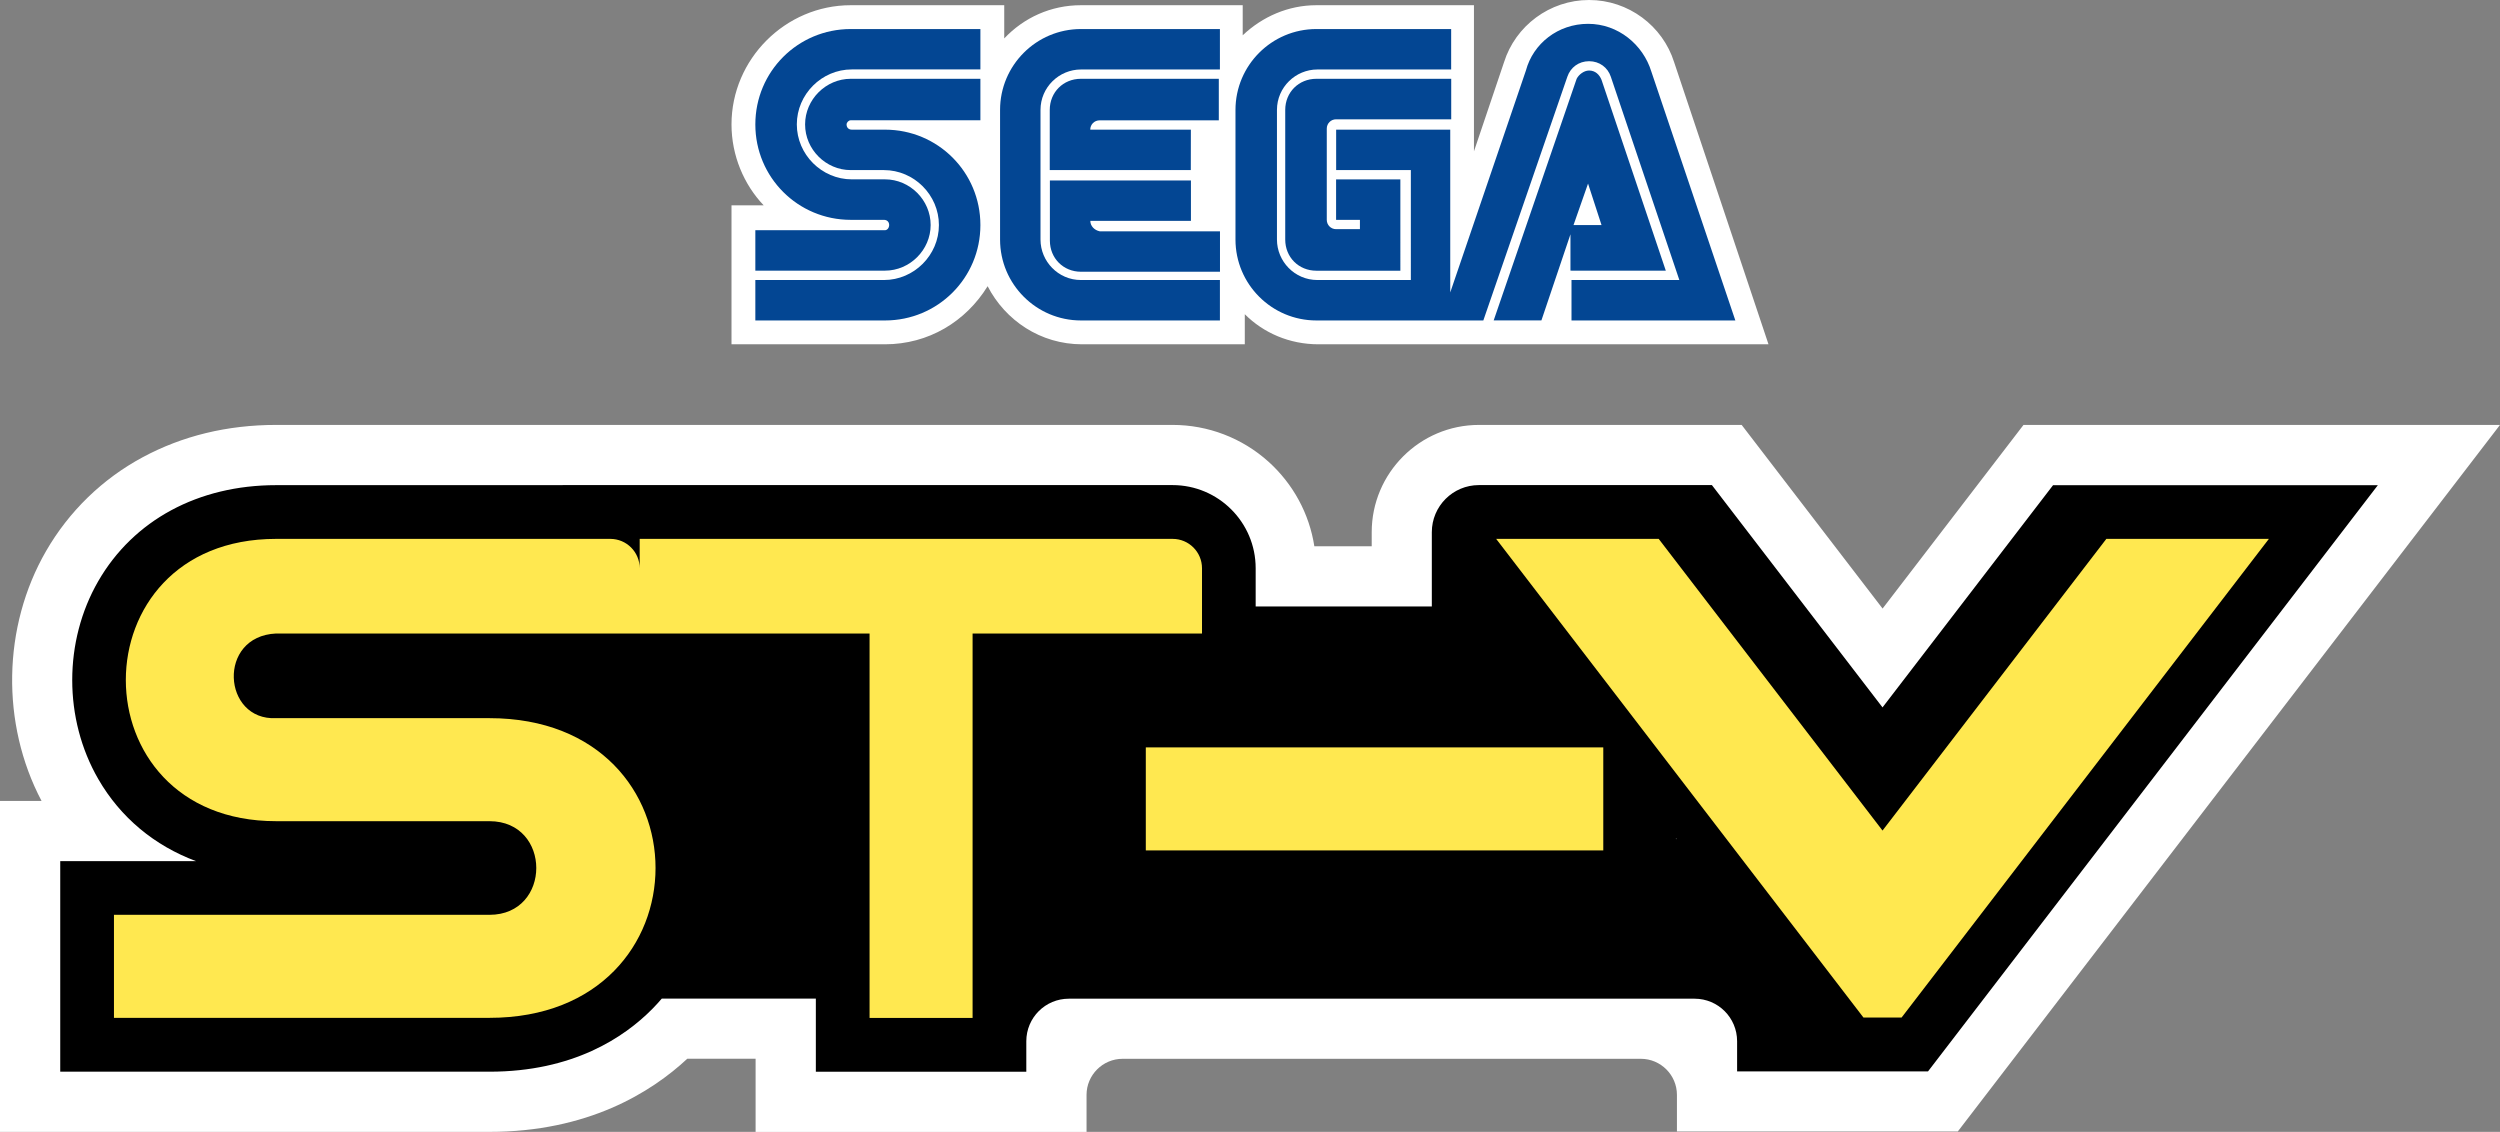 <?xml version="1.0" encoding="utf-8"?>
<!-- Generator: Adobe Illustrator 25.4.1, SVG Export Plug-In . SVG Version: 6.00 Build 0)  -->
<svg version="1.1" id="Layer_1" xmlns="http://www.w3.org/2000/svg" xmlns:xlink="http://www.w3.org/1999/xlink" x="0px" y="0px"
	 viewBox="0 0 3839 1738.1" style="enable-background:new 0 0 3839 1738.1;" xml:space="preserve">
<rect x="0" y="0" width="3839" height="1738.1" fill="#808080" stroke="none"/>
<style type="text/css">
	.st0{fill:#FFFFFF;}
	.st1{fill:#FFE850;}
	.st2{fill:#034693;}
</style>
<g>
	<g>
		<g>
			<path class="st0" d="M1160.3,1738.1v-112.3h-104.9c-55.7,51.9-153,112.3-303.9,112.3H0v-508.2h63.8
				c-62.5-118.5-60.1-267.6,7-383.8c35.1-60.8,86.3-110.6,148.2-143.9c61.1-32.9,130-49.7,205-49.7l558.3,0h818.4
				c54.3,0,106.6,20,147.1,56.4c37.9,34.1,62.8,80,70.5,129.9h88.1l0-21.6c0-90.8,73.9-164.7,164.7-164.7h403.4l216.4,282l216.4-282
				H3839l-832.6,1085h-431.3v-56.2c0-30.5-24.9-55.4-55.4-55.4h-795.8c-30.5,0-55.4,24.9-55.4,55.4v56.9H1160.3z"/>
		</g>
		<path d="M3152.8,744.9l-262,341.4l-262-341.4l-357.8,0c-39.9,0-72.3,32.4-72.3,72.3l0,114.1h-270.5v-58.7
			c0-70.5-57.2-127.7-127.7-127.7H982.3L424,745c-119.5,0-219,53.7-273.1,147.4c-53.3,92.3-53.3,211.6,0,303.9
			c34.1,59.1,86.3,102.3,150.2,126.1H92.5v323.3h659.1c128.1,0,206.8-52.5,250.2-96.5c5-5.1,9.8-10.3,14.4-15.7h236.6v112.3H1576
			v-46.9c0-36.1,29.2-65.3,65.3-65.3h960.9c36.1,0,65.3,29.2,65.3,65.3v46.3h293.2l690.7-900.1H3152.8z M2573.6,1288.5v-1.3l0.9,1.3
			H2573.6z"/>
		<rect x="1759.5" y="1147.7" class="st1" width="702.5" height="158.2"/>
		<path class="st1" d="M1800.7,827.5H982.3v45.1c0-24.9-20.2-45.1-45.1-45.1l-513.2,0c-307.7,0-307.7,433.5,0,433.5v0h327.6
			c95.9,0,95.9,143.8,0,143.8H175v158.2h576.5c340.2,0,340.2-460.2,0-460.2H424v0c-82.4,4.1-90.9-125.9,0-130c0,0,0,0,0,0h558.3h353
			v590.3h158.2V972.8h352.3V872.6C1845.8,847.7,1825.6,827.5,1800.7,827.5z"/>
		<polygon class="st1" points="3234.5,827.5 2890.8,1275.4 2547.1,827.5 2297.5,827.5 2861.5,1562.5 2920.1,1562.5 3484.1,827.5 		
			"/>
	</g>
	<g>
		<g>
			<g>
				<path class="st0" d="M2570.8,95.5C2553.3,39.8,2500.7,0,2440.2,0c-60.5,0-113.1,39.8-130.6,95.5l-46.2,136.9V8h-242
					c-43,0-82.8,17.5-113.1,46.2V8h-248.4c-46.2,0-87.6,19.1-117.8,51V8h-235.7c-100.3,0-183.1,82.8-183.1,183.1
					c0,47.8,19.1,92.4,49.4,124.2h-49.4v213.4H1359c66.9,0,124.2-35,157.6-89.2c27.1,52.5,81.2,89.2,144.9,89.2h250v-46.2
					c28.7,28.7,68.5,46.2,113.1,46.2h691.1L2570.8,95.5z"/>
				<g>
					<g>
						<path class="st2" d="M1359,353.5h-199.1v62.1H1359c38.2,0,70.1-31.8,70.1-70.1s-31.8-70.1-70.1-70.1h-51
							c-46.2,0-84.4-38.2-84.4-84.4s38.2-84.4,84.4-84.4h197.5V44.6h-199.1c-81.2,0-146.5,65.3-146.5,146.5s65.3,146.5,146.5,146.5
							h51c4.8,0,8,3.2,8,8C1365.3,350.3,1362.2,353.5,1359,353.5z"/>
						<path class="st2" d="M1306.4,184.7h199.1V121h-199.1c-38.2,0-70.1,31.8-70.1,70.1s31.8,70.1,70.1,70.1h51
							c46.2,0,84.4,38.2,84.4,84.4s-38.2,84.4-84.4,84.4h-197.5v62.1H1359c81.2,0,146.5-65.3,146.5-146.5s-65.3-146.5-146.5-146.5
							h-51c-4.8,0-8-3.2-8-8C1300.1,187.9,1303.2,184.7,1306.4,184.7z"/>
					</g>
					<g>
						<path class="st2" d="M2021.4,121c-27.1,0-47.8,20.7-47.8,47.8v199.1c0,27.1,20.7,47.8,47.8,47.8h129V275.5h-98.7v62.1h36.6
							v14.3h-36.6c-8,0-14.3-6.4-14.3-14.3V197.5c0-8,6.4-14.3,14.3-14.3h176.8V121H2021.4z"/>
						<path class="st2" d="M2413.1,415.6h144.9l-98.7-293c-3.2-8-9.6-14.3-19.1-14.3c-8,0-15.9,6.4-19.1,12.7l-127.4,371h73.3
							l44.6-132.2v55.7H2413.1z M2438.6,281.9l20.7,63.7h-43L2438.6,281.9z"/>
						<path class="st2" d="M2535.8,109.9c-12.7-41.4-51-73.3-97.1-73.3c-46.2,0-84.4,30.3-95.5,71.7l-116.2,340.8v-250h-175.2v62.1
							h114.7V430H2023c-35,0-62.1-28.7-62.1-62.1V168.8c0-35,28.7-62.1,62.1-62.1h205.4V44.6h-207c-68.5,0-124.2,55.7-124.2,124.2
							v199.1c0,68.5,55.7,124.2,124.2,124.2h256.4l129-374.2c4.8-14.3,17.5-23.9,33.4-23.9s28.7,9.6,33.4,23.9L2578.8,430h-165.6
							v62.1h251.6l0,0L2535.8,109.9z"/>
					</g>
					<g>
						<path class="st2" d="M1659.9,430c-35,0-62.1-28.7-62.1-62.1V168.8c0-35,28.7-62.1,62.1-62.1h213.4V44.6h-213.4
							c-68.5,0-124.2,55.7-124.2,124.2v199.1c0,68.5,55.7,124.2,124.2,124.2h213.4V430H1659.9z"/>
						<path class="st2" d="M1674.3,339.2h154.5v-62.1h-216.6v92.4c0,27.1,20.7,47.8,47.8,47.8h213.4v-62.1h-184.7
							C1680.6,353.5,1674.3,347.1,1674.3,339.2z"/>
						<path class="st2" d="M1828.7,199.1h-154.5c0-8,6.4-14.3,14.3-14.3h183.1V121h-211.8c-27.1,0-47.8,20.7-47.8,47.8v92.4h216.6
							C1828.7,261.2,1828.7,199.1,1828.7,199.1z"/>
					</g>
				</g>
			</g>
		</g>
	</g>
</g>
</svg>
